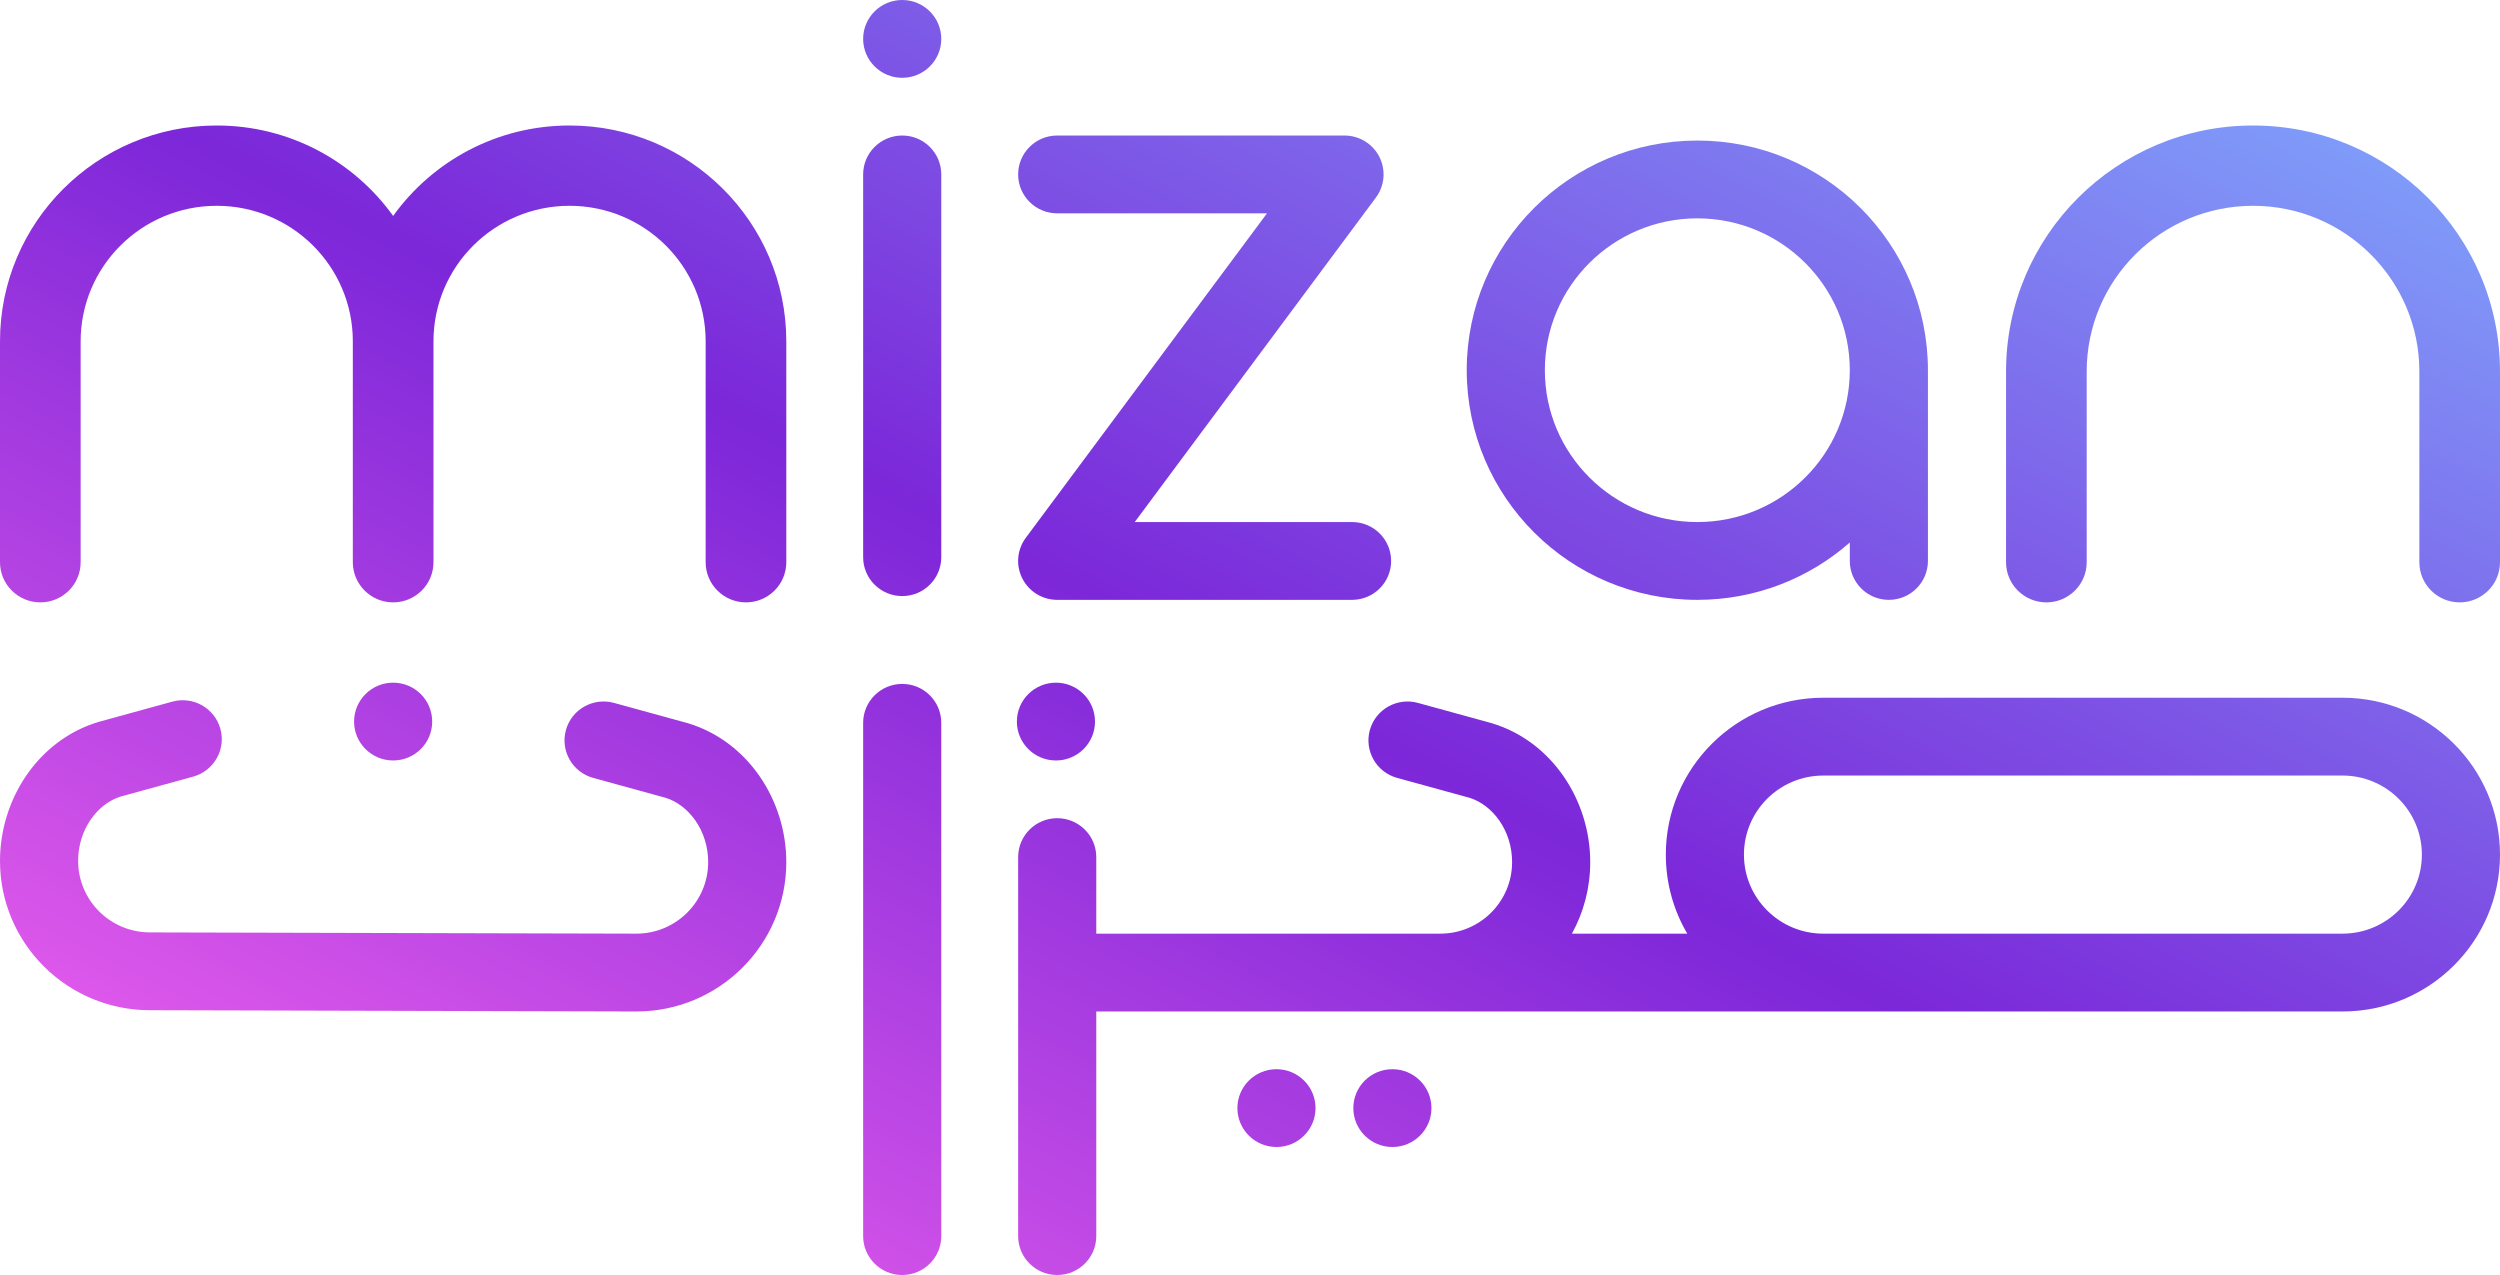 <svg width="100" height="51" viewBox="0 0 100 51" fill="none" xmlns="http://www.w3.org/2000/svg">
<path d="M37.651 1.556C37.651 0.697 36.952 0 36.089 0C35.226 0 34.526 0.697 34.526 1.556C34.526 2.416 35.226 3.112 36.089 3.112C36.952 3.112 37.651 2.416 37.651 1.556Z" fill="url(#paint0_linear_6860_16737)"/>
<path d="M36.089 5.421C36.952 5.421 37.651 6.118 37.651 6.977V22.287C37.651 23.147 36.952 23.843 36.089 23.843C35.226 23.843 34.526 23.147 34.526 22.287V6.977C34.526 6.118 35.226 5.421 36.089 5.421Z" fill="url(#paint1_linear_6860_16737)"/>
<path d="M40.726 6.977C40.726 6.118 41.425 5.421 42.288 5.421H53.78C54.37 5.421 54.91 5.752 55.176 6.277C55.441 6.802 55.387 7.431 55.036 7.903L45.389 20.882H54.083C54.946 20.882 55.645 21.579 55.645 22.438C55.645 23.297 54.946 23.994 54.083 23.994H42.288C41.698 23.994 41.158 23.663 40.893 23.138C40.627 22.613 40.681 21.985 41.032 21.512L50.68 8.533H42.288C41.425 8.533 40.726 7.837 40.726 6.977Z" fill="url(#paint2_linear_6860_16737)"/>
<path fill-rule="evenodd" clip-rule="evenodd" d="M73.992 22.438C73.992 23.297 74.692 23.994 75.554 23.994C76.417 23.994 77.117 23.297 77.117 22.438V14.808C77.117 9.735 72.987 5.622 67.893 5.622C62.799 5.622 58.669 9.735 58.669 14.808C58.669 19.881 62.799 23.994 67.893 23.994C70.231 23.994 72.366 23.128 73.992 21.7V22.438ZM61.794 14.808C61.794 11.454 64.525 8.734 67.893 8.734C71.261 8.734 73.992 11.454 73.992 14.808C73.992 18.163 71.261 20.882 67.893 20.882C64.525 20.882 61.794 18.163 61.794 14.808Z" fill="url(#paint3_linear_6860_16737)"/>
<path d="M0 13.653C0 8.885 3.881 5.02 8.669 5.02C11.579 5.02 14.153 6.447 15.726 8.637C17.298 6.447 19.873 5.02 22.782 5.02C27.57 5.02 31.452 8.885 31.452 13.653V22.488C31.452 23.375 30.73 24.095 29.839 24.095C28.948 24.095 28.226 23.375 28.226 22.488V13.653C28.226 10.659 25.789 8.232 22.782 8.232C19.776 8.232 17.339 10.659 17.339 13.653V22.488C17.339 23.375 16.617 24.095 15.726 24.095C14.835 24.095 14.113 23.375 14.113 22.488V13.653C14.113 10.659 11.676 8.232 8.669 8.232C5.663 8.232 3.226 10.659 3.226 13.653V22.488C3.226 23.375 2.504 24.095 1.613 24.095C0.722 24.095 0 23.375 0 22.488V13.653Z" fill="url(#paint4_linear_6860_16737)"/>
<path d="M83.468 14.858C83.468 11.199 86.447 8.232 90.121 8.232C93.795 8.232 96.774 11.199 96.774 14.858V22.488C96.774 23.375 97.496 24.095 98.387 24.095C99.278 24.095 100 23.375 100 22.488V14.858C100 9.425 95.577 5.02 90.121 5.02C84.665 5.02 80.242 9.425 80.242 14.858V22.488C80.242 23.375 80.964 24.095 81.855 24.095C82.746 24.095 83.468 23.375 83.468 22.488V14.858Z" fill="url(#paint5_linear_6860_16737)"/>
<path d="M42.238 27.307C43.101 27.307 43.8 28.004 43.8 28.863C43.8 29.723 43.101 30.419 42.238 30.419C41.375 30.419 40.675 29.723 40.675 28.863C40.675 28.004 41.375 27.307 42.238 27.307Z" fill="url(#paint6_linear_6860_16737)"/>
<path fill-rule="evenodd" clip-rule="evenodd" d="M72.933 27.909C69.454 27.909 66.633 30.719 66.633 34.184C66.633 35.337 66.945 36.418 67.491 37.346H62.877C63.344 36.497 63.609 35.522 63.609 34.485C63.609 32.02 62.084 29.657 59.677 28.93C59.664 28.926 59.652 28.923 59.639 28.919L56.716 28.116C55.884 27.887 55.024 28.374 54.794 29.202C54.565 30.031 55.053 30.888 55.885 31.116L58.786 31.913C59.699 32.198 60.484 33.213 60.484 34.485C60.484 36.065 59.198 37.346 57.611 37.346H43.851V34.284C43.851 33.425 43.151 32.728 42.288 32.728C41.425 32.728 40.726 33.425 40.726 34.284V49.444C40.726 50.303 41.425 51 42.288 51C43.151 51 43.851 50.303 43.851 49.444V40.459H93.7C97.179 40.459 100 37.649 100 34.184C100 30.719 97.179 27.909 93.7 27.909H72.933ZM93.7 37.346H72.933C71.18 37.346 69.758 35.931 69.758 34.184C69.758 32.438 71.18 31.022 72.933 31.022H93.7C95.453 31.022 96.875 32.438 96.875 34.184C96.875 35.931 95.453 37.346 93.7 37.346Z" fill="url(#paint7_linear_6860_16737)"/>
<path d="M37.651 28.913V49.444C37.651 50.303 36.952 51 36.089 51C35.226 51 34.526 50.303 34.526 49.444V28.913C34.526 28.054 35.226 27.357 36.089 27.357C36.952 27.357 37.651 28.054 37.651 28.913Z" fill="url(#paint8_linear_6860_16737)"/>
<path d="M51.059 42.768C51.921 42.768 52.621 43.464 52.621 44.324C52.621 45.183 51.921 45.88 51.059 45.88C50.196 45.88 49.496 45.183 49.496 44.324C49.496 43.464 50.196 42.768 51.059 42.768Z" fill="url(#paint9_linear_6860_16737)"/>
<path d="M57.258 44.324C57.258 43.464 56.559 42.768 55.696 42.768C54.833 42.768 54.133 43.464 54.133 44.324C54.133 45.183 54.833 45.88 55.696 45.88C56.559 45.88 57.258 45.183 57.258 44.324Z" fill="url(#paint10_linear_6860_16737)"/>
<path d="M7.724 31.066C8.556 30.837 9.044 29.981 8.815 29.152C8.585 28.324 7.725 27.837 6.893 28.066L3.97 28.869C3.957 28.872 3.944 28.876 3.932 28.88C1.525 29.606 0 31.969 0 34.435C0 37.733 2.684 40.407 5.996 40.408H5.998L25.45 40.459L25.454 40.459C28.766 40.459 31.452 37.784 31.452 34.485C31.452 32.02 29.927 29.657 27.52 28.93C27.507 28.926 27.495 28.923 27.482 28.919L24.559 28.116C23.727 27.887 22.866 28.374 22.637 29.202C22.407 30.031 22.896 30.888 23.728 31.116L26.629 31.913C27.542 32.198 28.327 33.213 28.327 34.485C28.327 36.065 27.041 37.346 25.455 37.346H25.454L6.002 37.296L5.998 37.296C4.411 37.296 3.125 36.015 3.125 34.435C3.125 33.162 3.91 32.148 4.822 31.863L7.724 31.066Z" fill="url(#paint11_linear_6860_16737)"/>
<path d="M15.726 27.307C16.589 27.307 17.288 28.004 17.288 28.863C17.288 29.723 16.589 30.419 15.726 30.419C14.863 30.419 14.163 29.723 14.163 28.863C14.163 28.004 14.863 27.307 15.726 27.307Z" fill="url(#paint12_linear_6860_16737)"/>
<defs>
<linearGradient id="paint0_linear_6860_16737" x1="100" y1="0" x2="58.718" y2="80.946" gradientUnits="userSpaceOnUse">
<stop stop-color="#80B2FF"/>
<stop offset="0.516" stop-color="#7C27D9"/>
<stop offset="1" stop-color="#FF68F0"/>
</linearGradient>
<linearGradient id="paint1_linear_6860_16737" x1="100" y1="0" x2="58.718" y2="80.946" gradientUnits="userSpaceOnUse">
<stop stop-color="#80B2FF"/>
<stop offset="0.516" stop-color="#7C27D9"/>
<stop offset="1" stop-color="#FF68F0"/>
</linearGradient>
<linearGradient id="paint2_linear_6860_16737" x1="100" y1="0" x2="58.718" y2="80.946" gradientUnits="userSpaceOnUse">
<stop stop-color="#80B2FF"/>
<stop offset="0.516" stop-color="#7C27D9"/>
<stop offset="1" stop-color="#FF68F0"/>
</linearGradient>
<linearGradient id="paint3_linear_6860_16737" x1="100" y1="0" x2="58.718" y2="80.946" gradientUnits="userSpaceOnUse">
<stop stop-color="#80B2FF"/>
<stop offset="0.516" stop-color="#7C27D9"/>
<stop offset="1" stop-color="#FF68F0"/>
</linearGradient>
<linearGradient id="paint4_linear_6860_16737" x1="100" y1="0" x2="58.718" y2="80.946" gradientUnits="userSpaceOnUse">
<stop stop-color="#80B2FF"/>
<stop offset="0.516" stop-color="#7C27D9"/>
<stop offset="1" stop-color="#FF68F0"/>
</linearGradient>
<linearGradient id="paint5_linear_6860_16737" x1="100" y1="0" x2="58.718" y2="80.946" gradientUnits="userSpaceOnUse">
<stop stop-color="#80B2FF"/>
<stop offset="0.516" stop-color="#7C27D9"/>
<stop offset="1" stop-color="#FF68F0"/>
</linearGradient>
<linearGradient id="paint6_linear_6860_16737" x1="100" y1="0" x2="58.718" y2="80.946" gradientUnits="userSpaceOnUse">
<stop stop-color="#80B2FF"/>
<stop offset="0.516" stop-color="#7C27D9"/>
<stop offset="1" stop-color="#FF68F0"/>
</linearGradient>
<linearGradient id="paint7_linear_6860_16737" x1="100" y1="0" x2="58.718" y2="80.946" gradientUnits="userSpaceOnUse">
<stop stop-color="#80B2FF"/>
<stop offset="0.516" stop-color="#7C27D9"/>
<stop offset="1" stop-color="#FF68F0"/>
</linearGradient>
<linearGradient id="paint8_linear_6860_16737" x1="100" y1="0" x2="58.718" y2="80.946" gradientUnits="userSpaceOnUse">
<stop stop-color="#80B2FF"/>
<stop offset="0.516" stop-color="#7C27D9"/>
<stop offset="1" stop-color="#FF68F0"/>
</linearGradient>
<linearGradient id="paint9_linear_6860_16737" x1="100" y1="0" x2="58.718" y2="80.946" gradientUnits="userSpaceOnUse">
<stop stop-color="#80B2FF"/>
<stop offset="0.516" stop-color="#7C27D9"/>
<stop offset="1" stop-color="#FF68F0"/>
</linearGradient>
<linearGradient id="paint10_linear_6860_16737" x1="100" y1="0" x2="58.718" y2="80.946" gradientUnits="userSpaceOnUse">
<stop stop-color="#80B2FF"/>
<stop offset="0.516" stop-color="#7C27D9"/>
<stop offset="1" stop-color="#FF68F0"/>
</linearGradient>
<linearGradient id="paint11_linear_6860_16737" x1="100" y1="0" x2="58.718" y2="80.946" gradientUnits="userSpaceOnUse">
<stop stop-color="#80B2FF"/>
<stop offset="0.516" stop-color="#7C27D9"/>
<stop offset="1" stop-color="#FF68F0"/>
</linearGradient>
<linearGradient id="paint12_linear_6860_16737" x1="100" y1="0" x2="58.718" y2="80.946" gradientUnits="userSpaceOnUse">
<stop stop-color="#80B2FF"/>
<stop offset="0.516" stop-color="#7C27D9"/>
<stop offset="1" stop-color="#FF68F0"/>
</linearGradient>
</defs>
</svg>
